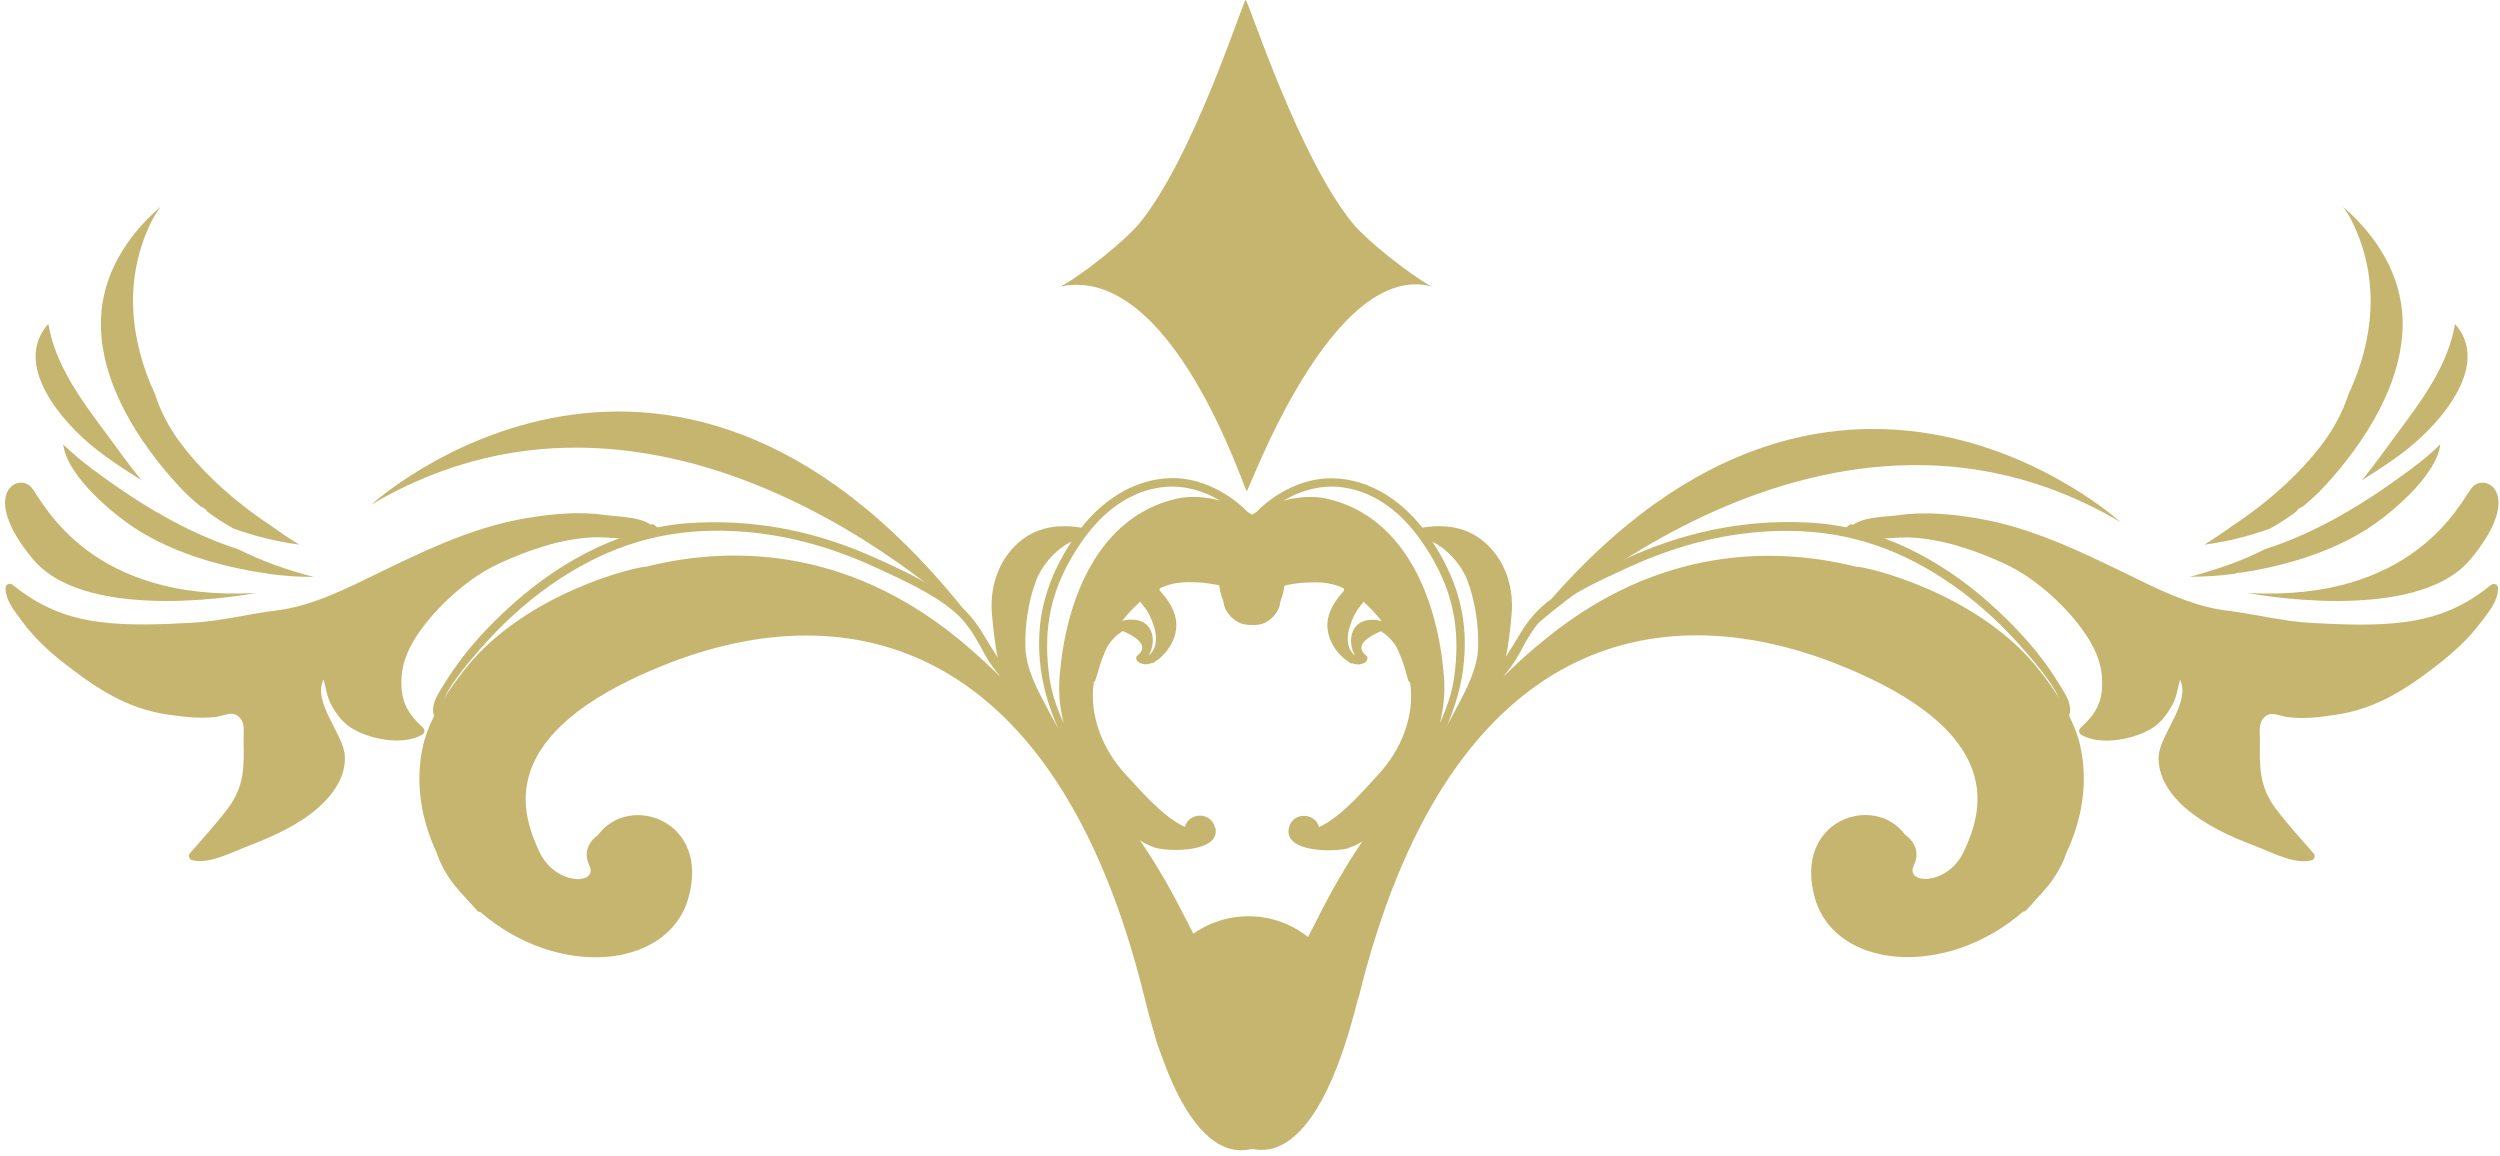 <svg width="227" height="105" viewBox="0 0 227 105" fill="none" xmlns="http://www.w3.org/2000/svg">
<path d="M130.069 26.027C129.487 25.869 125.338 23.003 123.012 20.502C117.967 14.549 113.347 0.032 113.111 5.14863e-05C112.891 -0.032 108.318 14.549 103.273 20.502C100.947 23.003 96.798 25.9 96.217 26.027C106.432 23.811 113.001 44.597 113.205 44.597C113.41 44.597 120.938 23.526 130.053 26.027H130.069Z" fill="#C6B56F"/>
<path d="M14.573 18.776C14.258 19.22 13.975 19.679 13.755 20.106C11.194 25.315 11.791 30.903 14.085 35.811C14.557 37.331 15.343 38.851 16.49 40.355C18.47 42.967 21.346 45.595 24.646 47.764C25.479 48.365 26.312 48.935 27.177 49.458C25.071 49.157 23.106 48.682 21.173 47.985C20.356 47.511 19.555 47.004 18.816 46.45C18.737 46.323 18.643 46.196 18.47 46.117C18.376 46.07 18.282 46.007 18.187 45.959C17.511 45.405 16.867 44.819 16.286 44.186C12.592 40.212 9.009 34.655 9.166 29.035C9.276 24.966 11.508 21.42 14.573 18.776ZM4.389 29.415C5.033 33.183 7.375 36.318 9.653 39.373C10.691 40.766 11.712 42.239 12.844 43.6C11.351 42.666 9.873 41.716 8.522 40.624C5.724 38.376 1.073 33.167 4.373 29.415H4.389ZM23.924 52.022C23.499 51.959 23.059 51.896 22.635 51.817C19.13 51.152 15.688 50.075 12.639 48.207C10.549 46.925 6.102 43.331 5.74 40.355C6.573 41.162 7.469 41.906 8.396 42.603C12.671 45.785 16.946 48.365 21.66 49.885C23.798 50.962 26.092 51.769 28.497 52.387C27.114 52.387 25.731 52.292 24.332 52.102C24.206 52.054 24.065 52.022 23.924 52.038V52.022Z" fill="#C6B56F"/>
<path d="M31.31 68.614C31.184 66.651 28.355 63.769 29.377 61.696C29.597 62.455 29.675 63.263 30.084 64.007C30.603 64.925 31.153 65.685 32.08 66.207C33.73 67.157 36.59 67.696 38.304 66.73C38.571 66.587 38.618 66.287 38.398 66.065C37.015 64.798 36.418 63.738 36.449 61.822C36.48 60.017 37.219 58.561 38.256 57.136C39.954 54.793 42.688 52.371 45.344 51.152C47.985 49.949 50.908 48.935 53.784 48.793C55.764 48.698 57.728 49.283 59.646 48.603C59.929 48.492 59.944 48.128 59.74 47.938C59.646 47.859 59.551 47.779 59.457 47.685C59.331 47.574 59.19 47.574 59.064 47.637C58.027 46.893 56.11 46.941 54.978 46.766C52.589 46.418 50.138 46.656 47.78 47.051C42.547 47.922 37.706 50.408 32.976 52.703C30.493 53.906 27.852 55.094 25.118 55.426C22.509 55.743 19.995 56.424 17.37 56.55C14.604 56.693 11.634 56.835 8.899 56.455C5.85 56.028 3.509 55.014 1.12 53.083C0.915 52.909 0.523 53.051 0.507 53.336C0.475 54.508 1.356 55.537 2.031 56.455C3.131 57.928 4.42 59.131 5.866 60.255C8.742 62.503 11.539 64.339 15.185 64.878C16.647 65.083 18.093 65.273 19.57 65.099C20.497 64.988 21.126 64.466 21.77 65.163C22.273 65.701 22.101 66.445 22.116 67.189C22.163 69.595 22.21 71.368 20.718 73.363C19.617 74.836 18.423 76.118 17.229 77.495C17.071 77.669 17.166 78.002 17.386 78.081C18.879 78.556 21.173 77.337 22.525 76.815C24.741 75.975 27.114 74.915 28.921 73.316C30.257 72.144 31.436 70.482 31.31 68.598V68.614Z" fill="#C6B56F"/>
<path d="M110.329 75.184C110.031 73.696 107.941 73.712 107.579 75.089C105.489 74.091 103.54 71.749 102.173 70.276C100.161 68.107 98.888 65.02 99.313 61.98C99.721 59.178 101.591 56.281 103.729 54.461C105.017 53.368 106.29 52.846 107.988 52.861C108.789 52.861 111.005 52.956 111.917 53.669C111.005 53.764 110.801 54.825 111.602 55.806C112.922 57.453 115.107 56.74 116.05 55.03C117.292 52.782 116.584 49.521 114.903 47.732C114.463 47.257 113.913 46.846 113.284 46.481C111.477 44.661 108.962 43.394 106.432 43.41C102.833 43.442 99.721 45.674 97.725 48.539C95.462 51.769 94.205 55.141 94.362 59.083C94.535 63.659 96.421 67.094 98.574 71.02C98.7 71.242 98.951 71.273 99.124 71.194C100.523 73.506 102.409 76.197 104.907 76.973C106.118 77.353 110.832 77.416 110.361 75.168L110.329 75.184ZM97.034 51.104C98.825 47.827 101.434 44.867 105.316 44.265C107.218 43.98 109.119 44.471 110.769 45.452C109.418 45.088 108.019 45.009 106.84 45.278C99.595 46.941 96.767 54.619 96.217 61.363C96.091 62.883 96.232 64.292 96.578 65.653C95.981 64.339 95.494 62.978 95.289 61.521C94.755 57.738 95.195 54.445 97.034 51.104Z" fill="#C6B56F"/>
<path d="M119.335 85.348C119.335 85.348 114.4 94.657 110.361 88.356C106.636 82.546 106.353 77.4 91.769 62.424C92.036 62.408 92.272 62.091 92.068 61.822C91.03 60.429 90.182 59.099 89.286 57.595C88.579 56.408 87.699 55.347 86.583 54.524C84.257 52.83 81.459 51.516 78.835 50.376C73.649 48.128 68.227 47.115 62.585 47.495C56.628 47.906 51.144 50.788 46.696 54.73C44.339 56.819 42.17 59.147 40.504 61.838C39.969 62.709 39.011 63.944 39.419 65.004C38.964 65.922 38.587 66.872 38.382 67.838C37.675 71.115 38.257 74.44 39.639 77.4C40.001 78.461 40.551 79.49 41.321 80.44C41.667 80.868 42.028 81.279 42.405 81.659C42.72 82.023 43.034 82.371 43.348 82.704C43.427 82.783 43.521 82.815 43.6 82.799C50.672 88.926 60.651 87.976 62.49 81.596C64.549 74.487 57.147 71.954 54.302 75.817C54.302 75.817 52.668 76.83 53.517 78.588C54.365 80.345 50.405 80.487 48.943 77.274C47.482 74.06 44.543 66.667 60.353 60.366C77.153 53.669 95.981 58.181 103.933 90.62C111.87 123.074 127.287 88.657 119.303 85.364L119.335 85.348ZM58.734 51.453C58.059 51.373 47.56 53.78 42.028 60.999C41.462 61.743 40.881 62.535 40.362 63.358C41.101 61.759 43.018 59.606 43.458 59.099C45.376 56.867 47.576 54.825 49.98 53.131C54.538 49.949 59.237 48.255 64.769 48.191C69.987 48.128 74.937 49.394 79.668 51.595C82.01 52.687 84.681 53.875 86.661 55.553C87.919 56.614 88.673 58.038 89.443 59.463C89.852 60.207 90.339 60.825 90.842 61.458C89.883 60.524 88.877 59.59 87.793 58.656C77.656 49.964 67.064 49.379 58.734 51.437V51.453Z" fill="#C6B56F"/>
<path d="M99.203 68.598C98.794 68.646 98.401 68.535 98.024 68.313C98.008 68.25 97.977 68.202 97.914 68.155C97.741 68.012 97.537 67.886 97.348 67.775C96.342 66.777 95.525 65.131 95.054 64.244C94.142 62.535 93.152 60.682 93.105 58.703C93.058 56.74 93.388 54.524 94.095 52.672C94.692 51.12 96.358 49.268 98.087 48.919C98.197 48.571 98.37 48.255 98.574 47.985C96.201 47.511 93.922 47.78 92.13 49.6C90.512 51.247 89.867 53.542 90.072 55.806C90.307 58.434 90.653 61.442 92.083 63.738C92.822 64.909 93.765 65.97 94.786 66.904C95.368 67.427 95.965 67.775 96.578 68.139C97.301 68.978 98.197 69.627 99.297 69.437C99.816 69.342 99.721 68.551 99.203 68.614V68.598Z" fill="#C6B56F"/>
<path d="M104.845 60.096C105.489 59.732 106.055 59.02 106.353 58.482C107.359 56.582 106.589 55.046 105.285 53.59C105.332 53.479 105.332 53.352 105.222 53.226C104.64 52.529 102.534 52.466 102.817 53.78C102.864 54.017 103.163 54.223 103.32 54.381C103.603 54.714 103.87 55.078 104.137 55.426C104.797 56.55 105.379 58.228 104.562 59.257C104.483 59.352 104.389 59.447 104.294 59.527C105.033 58.244 104.75 56.392 102.943 56.265C100.161 56.075 99.375 59.416 98.731 61.442C98.574 61.933 99.297 62.234 99.47 61.743C99.721 60.983 99.91 60.144 100.24 59.416C100.538 58.529 101.12 57.817 101.953 57.294C103.729 58.086 104.169 58.83 103.257 59.542C103.053 59.748 103.226 60.049 103.43 60.16C103.792 60.366 104.169 60.35 104.53 60.223C104.609 60.223 104.703 60.223 104.797 60.144C104.829 60.128 104.845 60.096 104.86 60.081L104.845 60.096Z" fill="#C6B56F"/>
<path d="M23.232 53.843C23.232 53.843 8.019 56.804 2.99 50.772C-2.023 44.74 1.764 42.793 2.911 44.328C4.059 45.864 8.302 54.651 23.216 53.843H23.232Z" fill="#C6B56F"/>
<path d="M218.156 29.035C218.313 34.655 214.714 40.212 211.037 44.186C210.455 44.819 209.811 45.405 209.135 45.959C209.041 46.007 208.946 46.07 208.852 46.117C208.679 46.196 208.585 46.323 208.506 46.45C207.768 47.004 206.966 47.511 206.149 47.985C204.216 48.682 202.252 49.173 200.146 49.458C201.01 48.935 201.843 48.365 202.676 47.764C205.976 45.595 208.852 42.967 210.832 40.355C211.964 38.851 212.75 37.331 213.237 35.811C215.547 30.903 216.144 25.331 213.567 20.106C213.347 19.663 213.08 19.22 212.75 18.776C215.814 21.42 218.046 24.982 218.156 29.035ZM218.785 40.624C217.433 41.716 215.956 42.666 214.463 43.6C215.594 42.239 216.616 40.766 217.653 39.373C219.932 36.318 222.274 33.183 222.918 29.415C226.218 33.167 221.566 38.376 218.769 40.624H218.785ZM202.99 52.086C201.591 52.276 200.193 52.371 198.825 52.371C201.23 51.753 203.524 50.946 205.662 49.869C210.377 48.349 214.651 45.769 218.926 42.587C219.869 41.89 220.765 41.146 221.582 40.339C221.221 43.315 216.757 46.925 214.683 48.191C211.634 50.059 208.192 51.136 204.687 51.801C204.247 51.88 203.823 51.943 203.399 52.007C203.257 51.975 203.116 52.007 202.99 52.07V52.086Z" fill="#C6B56F"/>
<path d="M198.401 73.332C200.209 74.915 202.566 75.991 204.798 76.83C206.149 77.337 208.444 78.572 209.937 78.097C210.157 78.018 210.251 77.685 210.094 77.511C208.899 76.134 207.705 74.852 206.605 73.379C205.128 71.384 205.159 69.611 205.206 67.205C205.206 66.477 205.049 65.717 205.552 65.178C206.196 64.498 206.841 65.004 207.752 65.115C209.229 65.305 210.675 65.115 212.137 64.894C215.783 64.355 218.58 62.519 221.456 60.271C222.902 59.131 224.191 57.943 225.291 56.471C225.967 55.569 226.863 54.54 226.815 53.352C226.815 53.067 226.407 52.925 226.203 53.099C223.814 55.046 221.472 56.044 218.423 56.471C215.689 56.851 212.718 56.709 209.952 56.566C207.312 56.439 204.813 55.759 202.204 55.442C199.47 55.11 196.814 53.922 194.347 52.719C189.616 50.423 184.776 47.938 179.542 47.067C177.185 46.671 174.717 46.434 172.344 46.782C171.213 46.941 169.28 46.909 168.258 47.653C168.148 47.59 168.007 47.574 167.865 47.7C167.771 47.78 167.677 47.859 167.582 47.954C167.378 48.144 167.378 48.508 167.677 48.619C169.578 49.299 171.558 48.714 173.539 48.809C176.415 48.951 179.354 49.964 181.978 51.167C184.634 52.371 187.353 54.793 189.066 57.152C190.103 58.577 190.842 60.049 190.873 61.838C190.92 63.754 190.308 64.814 188.925 66.081C188.689 66.287 188.752 66.587 189.019 66.746C190.732 67.696 193.576 67.173 195.242 66.223C196.17 65.685 196.72 64.941 197.238 64.023C197.663 63.279 197.725 62.471 197.945 61.711C198.951 63.785 196.138 66.667 196.012 68.63C195.887 70.498 197.065 72.16 198.401 73.347V73.332Z" fill="#C6B56F"/>
<path d="M122.446 76.989C124.929 76.213 126.831 73.506 128.23 71.21C128.418 71.289 128.654 71.258 128.78 71.036C130.933 67.11 132.819 63.674 132.992 59.099C133.149 55.141 131.892 51.769 129.628 48.555C127.617 45.69 124.521 43.458 120.922 43.426C118.392 43.41 115.861 44.677 114.07 46.497C113.457 46.861 112.891 47.273 112.451 47.748C110.769 49.537 110.046 52.798 111.304 55.046C112.247 56.756 114.431 57.468 115.751 55.822C116.537 54.84 116.349 53.78 115.437 53.685C116.349 52.972 118.564 52.877 119.366 52.877C121.048 52.861 122.336 53.384 123.625 54.476C125.747 56.297 127.633 59.194 128.041 61.996C128.481 65.036 127.208 68.107 125.181 70.292C123.814 71.764 121.865 74.107 119.775 75.105C119.413 73.728 117.323 73.712 117.024 75.2C116.569 77.448 121.268 77.385 122.478 77.005L122.446 76.989ZM132.033 61.521C131.829 62.978 131.342 64.339 130.744 65.653C131.09 64.292 131.231 62.883 131.106 61.363C130.556 54.635 127.727 46.941 120.482 45.278C119.303 45.009 117.904 45.104 116.553 45.452C118.203 44.471 120.105 43.98 122.006 44.265C125.872 44.851 128.497 47.827 130.289 51.104C132.127 54.445 132.567 57.754 132.033 61.521Z" fill="#C6B56F"/>
<path d="M123.358 90.604C131.294 58.149 150.122 53.653 166.938 60.35C182.748 66.651 179.809 74.044 178.348 77.258C176.886 80.472 172.926 80.329 173.774 78.572C174.623 76.815 172.989 75.801 172.989 75.801C170.16 71.954 162.758 74.472 164.801 81.58C166.639 87.96 176.619 88.91 183.691 82.783C183.77 82.783 183.864 82.767 183.943 82.688C184.273 82.356 184.587 82.007 184.886 81.643C185.263 81.263 185.624 80.852 185.97 80.424C186.74 79.474 187.29 78.445 187.652 77.385C189.035 74.424 189.616 71.115 188.909 67.822C188.704 66.856 188.327 65.907 187.872 64.988C188.28 63.944 187.322 62.693 186.787 61.822C185.121 59.131 182.952 56.819 180.595 54.714C176.148 50.772 170.663 47.89 164.706 47.479C159.064 47.099 153.642 48.112 148.456 50.36C145.832 51.5 143.034 52.814 140.708 54.508C139.592 55.331 138.712 56.376 138.005 57.579C137.109 59.083 136.261 60.413 135.223 61.806C135.019 62.091 135.255 62.392 135.522 62.408C120.938 77.385 120.655 82.53 116.93 88.34C112.891 94.641 107.956 85.332 107.956 85.332C99.973 88.625 115.39 123.043 123.326 90.588L123.358 90.604ZM139.53 58.672C138.445 59.59 137.439 60.524 136.481 61.474C136.984 60.841 137.471 60.223 137.879 59.479C138.649 58.054 139.404 56.629 140.661 55.569C142.641 53.875 145.297 52.703 147.655 51.611C152.385 49.41 157.336 48.144 162.553 48.207C168.085 48.27 172.8 49.964 177.342 53.146C179.746 54.825 181.947 56.883 183.864 59.115C184.304 59.621 186.237 61.775 186.96 63.374C186.441 62.535 185.86 61.743 185.294 61.015C179.762 53.795 169.248 51.389 168.588 51.468C160.259 49.394 149.666 49.98 139.53 58.688V58.672Z" fill="#C6B56F"/>
<path d="M128.12 68.598C128.528 68.646 128.921 68.535 129.298 68.313C129.314 68.25 129.346 68.202 129.408 68.155C129.581 68.012 129.786 67.886 129.974 67.775C130.98 66.777 131.797 65.131 132.269 64.244C133.18 62.535 134.17 60.682 134.217 58.703C134.265 56.74 133.935 54.524 133.227 52.672C132.63 51.12 130.964 49.268 129.236 48.919C129.126 48.571 128.953 48.255 128.748 47.985C131.121 47.511 133.4 47.78 135.192 49.6C136.811 51.247 137.455 53.542 137.251 55.806C137.015 58.434 136.669 61.442 135.239 63.738C134.5 64.909 133.557 65.97 132.536 66.904C131.954 67.427 131.357 67.775 130.744 68.139C130.021 68.978 129.126 69.627 128.025 69.437C127.507 69.342 127.601 68.551 128.12 68.614V68.598Z" fill="#C6B56F"/>
<path d="M122.541 60.16C122.635 60.239 122.729 60.255 122.808 60.239C123.169 60.366 123.546 60.382 123.908 60.176C124.112 60.065 124.269 59.764 124.081 59.558C123.169 58.846 123.594 58.102 125.385 57.31C126.218 57.833 126.8 58.545 127.098 59.432C127.444 60.16 127.633 60.983 127.868 61.759C128.025 62.25 128.748 61.933 128.607 61.458C127.963 59.432 127.177 56.107 124.395 56.281C122.604 56.408 122.321 58.26 123.044 59.542C122.949 59.463 122.855 59.368 122.776 59.273C121.959 58.26 122.541 56.582 123.201 55.442C123.468 55.094 123.719 54.73 124.018 54.397C124.159 54.239 124.458 54.033 124.521 53.796C124.804 52.482 122.698 52.545 122.116 53.242C122.006 53.368 122.006 53.511 122.053 53.606C120.749 55.062 119.979 56.598 120.985 58.498C121.268 59.036 121.833 59.732 122.494 60.112C122.525 60.128 122.541 60.16 122.556 60.176L122.541 60.16Z" fill="#C6B56F"/>
<path d="M204.09 53.843C204.09 53.843 219.303 56.804 224.332 50.772C229.346 44.74 225.558 42.793 224.411 44.328C223.264 45.864 219.02 54.651 204.106 53.843H204.09Z" fill="#C6B56F"/>
<path d="M113.363 100.768C108.538 100.768 104.64 96.841 104.64 91.981C104.64 87.121 108.538 83.195 113.363 83.195C118.187 83.195 122.085 87.121 122.085 91.981C122.085 96.841 118.187 100.768 113.363 100.768Z" fill="#C6B56F"/>
<path d="M88.83 57.025C88.83 57.025 61.264 29.478 33.699 45.832C33.699 45.832 61.264 20.708 88.83 57.025Z" fill="#C6B56F"/>
<path d="M137.424 58.608C137.424 58.608 164.989 31.061 192.555 47.415C192.555 47.415 164.989 22.291 137.424 58.608Z" fill="#C6B56F"/>
</svg>
